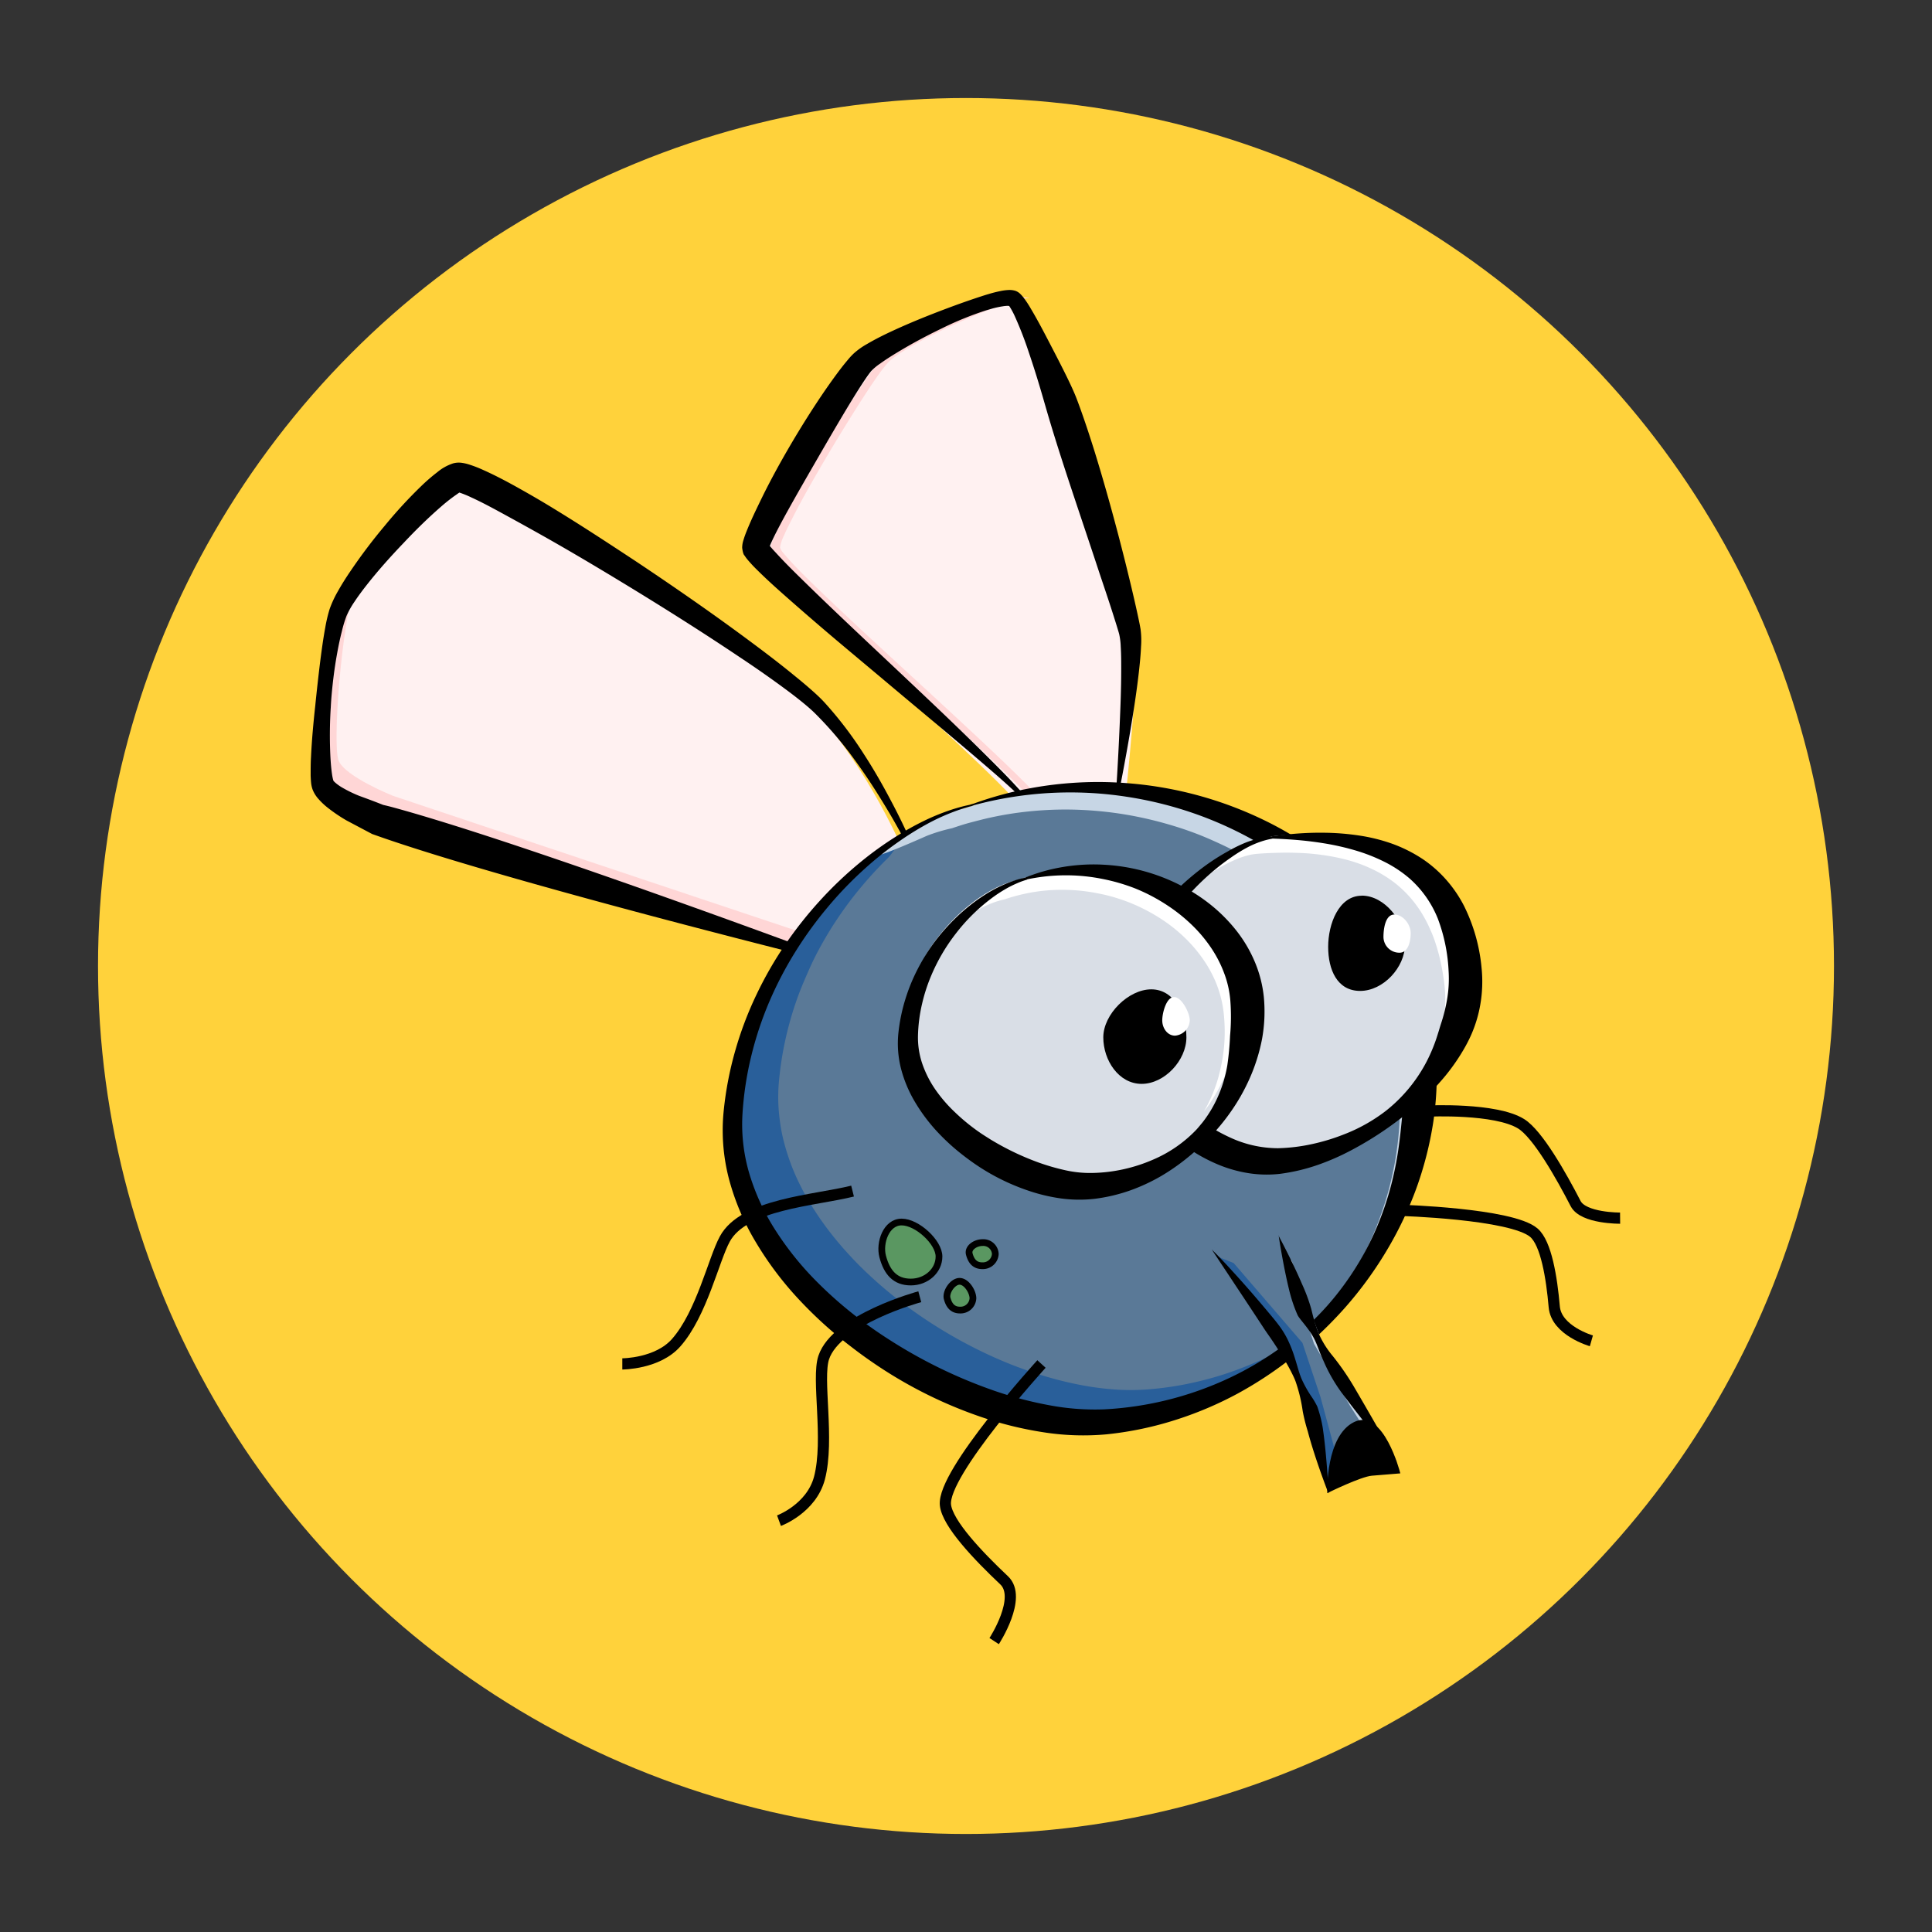 <svg xmlns="http://www.w3.org/2000/svg" viewBox="0 0 453.54 453.54">
  <rect x="0" y="0" width="453.54" height="453.54" fill="#333333" stroke="none"/>
  <defs>
    <style>
      .cls-1 {
        fill: #ffd23b;
      }

      .cls-2 {
        fill: #fff1f1;
      }

      .cls-3 {
        fill: #ffd6d6;
      }

      .cls-11, .cls-12, .cls-4, .cls-8 {
        stroke: #000;
        stroke-miterlimit: 2.1;
      }

      .cls-4 {
        stroke-width: 0.53px;
      }

      .cls-5 {
        fill: #295f9a;
      }

      .cls-6 {
        fill: #5a7997;
      }

      .cls-7 {
        fill: #c7d6e5;
      }

      .cls-8 {
        stroke-width: 0.37px;
      }

      .cls-9 {
        fill: #d9dee6;
      }

      .cls-10 {
        fill: #fff;
      }

      .cls-11 {
        fill: none;
        stroke-width: 2.63px;
      }

      .cls-12 {
        fill: #5a9761;
        stroke-width: 1.58px;
      }
    </style>
  </defs>
  <title>cartoon_fly</title>
  <g id="Livello_2" data-name="Livello 2">
    <circle class="cls-1" cx="226.77" cy="226.77" r="203.76"/>
  </g>
  <g id="svg2">
    <g id="layer1">
      <g id="g4341">
        <path id="path4037" class="cls-2" d="M200.35,224.81,88.54,192.68s-11.27-4.51-12.78-8.27.76-32.32,3.76-40.59,22.55-30.06,27.81-31.57,72.91,42.85,84.19,54.87,21,32.14,23.3,39.65"/>
        <path id="path4035" class="cls-2" d="M264.22,187.16s3.57-32.32,2.07-39.09S242.24,71.41,237.73,69.9s-30.82,10.53-35.33,15-25.56,39.83-25.56,43.59,61.45,56.37,64.46,63.14"/>
        <path id="path4270" class="cls-3" d="M240.7,69.78c-6.62.1-30,10.93-34.25,15.16-4.51,4.51-25.55,39.83-25.55,43.59s61.45,56.37,64.46,63.13l2-.39a9.12,9.12,0,0,0-1-1.38c-.61-.76-1.43-1.68-2.42-2.73-2-2.09-4.6-4.71-7.69-7.68-6.18-5.94-14.15-13.27-22-20.5S198.61,144.6,192.81,139c-2.91-2.78-5.32-5.17-7-7-.84-.91-1.5-1.68-2-2.27a3,3,0,0,1-.69-1.25,9.21,9.21,0,0,1,.92-2.76c.58-1.34,1.42-3,2.45-5,2-3.91,4.81-8.82,7.72-13.75s6-9.89,8.57-13.89c1.3-2,2.49-3.78,3.5-5.18a26.84,26.84,0,0,1,2.4-3,17.85,17.85,0,0,1,2.62-2c1.16-.75,2.57-1.59,4.16-2.46,3.17-1.74,7-3.62,10.88-5.31,1.93-.85,3.85-1.64,5.69-2.35s3.59-1.34,5.18-1.83a32.43,32.43,0,0,1,4.16-1l.36,0a3.28,3.28,0,0,0-1.07-.12Z"/>
        <path id="path4064" class="cls-3" d="M91.81,125c-5.21,6.09-9.87,12.5-11.21,16.2-3,8.27-5.27,36.83-3.77,40.59S89.61,190,89.61,190L198.49,226.4l2.58-3.2L92.27,186.83S81,182.32,79.49,178.56s.74-32.32,3.75-40.59c1.11-3.06,4.49-8,8.57-13Z"/>
        <path id="path3788" class="cls-4" d="M199.77,226.78s-19.42-4.8-42.9-11-51-13.84-67.11-19.43l-2.3-.81-6-3.18a36.39,36.39,0,0,1-4.58-3.13,15.6,15.6,0,0,1-1.88-1.8,7.05,7.05,0,0,1-1.37-2.18,6.41,6.41,0,0,1-.33-1.48c-.06-.59-.09-1.16-.11-1.7,0-1.48,0-3,.09-4.45.18-3.84.54-7.85,1-12,.1-1.06.22-2.13.33-3.21.33-3,.69-6.24,1.15-9.6.24-1.76.51-3.59.86-5.46a34.47,34.47,0,0,1,1-4.25,25,25,0,0,1,1.88-4.08c.91-1.62,1.91-3.22,3-4.81a127.88,127.88,0,0,1,8-10.59,108.36,108.36,0,0,1,8.57-9.32,43,43,0,0,1,3.77-3.26,10.88,10.88,0,0,1,3.58-2,4.71,4.71,0,0,1,2-.12,9.65,9.65,0,0,1,1.54.35,28.59,28.59,0,0,1,3.39,1.31c3.2,1.43,6.32,3.12,9.42,4.88q3.89,2.19,7.86,4.64c6.52,4,12.58,8,18.27,11.74q15.27,10.17,27.13,19c3.76,2.79,7.3,5.5,10.55,8.18q2.06,1.66,4,3.38c1,.89,2,1.82,2.9,2.82a89,89,0,0,1,9.12,12c2.44,3.76,4.38,7.22,6,10.27,2.3,4.3,4,7.89,5.19,10.71.56,1.3,1,2.45,1.43,3.45s.69,1.84.91,2.51c.45,1.35.63,2,.63,2s-.23-.67-.77-2c-.28-.65-.63-1.47-1.09-2.43s-1-2.08-1.65-3.34c-1.4-2.72-3.29-6.17-5.83-10.29-1.8-2.94-3.93-6.25-6.53-9.81a88.27,88.27,0,0,0-9.49-11.13c-.88-.86-1.84-1.67-2.84-2.49q-1.9-1.54-4-3.09c-3.33-2.46-6.94-5-10.81-7.56q-12.19-8.19-27.77-17.65c-5.82-3.53-12-7.21-18.55-10.9q-4-2.25-7.84-4.35c-3.09-1.69-6-3.3-8.92-4.63a24.57,24.57,0,0,0-2.59-1.06,4.3,4.3,0,0,0-.53-.14c-.12,0,.08,0,.63-.09-.29,0-.8.44-1.63,1a42.72,42.72,0,0,0-3.35,2.68c-3.12,2.72-6,5.58-8.64,8.39-3.11,3.25-5.94,6.43-8.45,9.6-1.13,1.43-2.19,2.84-3.13,4.26a20.47,20.47,0,0,0-1.85,3.29A28.69,28.69,0,0,0,80,148.12c-.45,1.75-.81,3.5-1.12,5.22-.61,3.33-1,6.53-1.28,9.59-.09,1-.16,2-.21,3a103,103,0,0,0-.09,11.75c.08,1.44.19,2.82.38,4.1a12.12,12.12,0,0,0,.25,1.28c.09.29.13.45.17.44a5.91,5.91,0,0,0,.59.56,11,11,0,0,0,1.42,1,30.82,30.82,0,0,0,4.08,2c2.2.8,4.11,1.52,5.69,2.15.88.2,1.67.4,2.37.59,8,2.18,18.75,5.58,30.31,9.45s24,8.21,35.44,12.29c22.87,8.15,41.82,15.25,41.82,15.25Z"/>
        <path id="path3899" class="cls-4" d="M262.22,186.94h0v0h0a.23.23,0,0,1,0-.07c0-.06,0-.15,0-.27s0-.58.07-1c.05-.88.13-2.15.23-3.76.17-3,.4-7,.6-11.84.17-3.92.35-8.33.35-13,0-1.72,0-3.44-.11-5.14a16,16,0,0,0-.36-3h0c-.13-.53-.32-1.12-.52-1.78-.32-1.05-.66-2.11-1-3.18-1-3.14-2.08-6.32-3.15-9.51-3-9.13-6.11-18.2-8.66-26.11-1.46-4.51-2.73-8.63-3.75-12.15-.84-2.9-2.18-7.69-4.13-13.42a85.61,85.61,0,0,0-3.24-8.4,18.87,18.87,0,0,0-1.2-2.29,5.23,5.23,0,0,0-.36-.5c-.12-.06,0-.06.22.08,0,0-.22,0-.52-.07a7.66,7.66,0,0,0-1.29.11,21.15,21.15,0,0,0-2.68.58l-1.27.37a77.34,77.34,0,0,0-10.61,4.33c-3.38,1.63-6.89,3.49-10.49,5.68-1.32.8-2.63,1.63-3.89,2.54a12.66,12.66,0,0,0-2.12,1.77c-.22.25-.47.59-.77,1h0c-.4.56-.8,1.15-1.21,1.77-1.08,1.64-2.15,3.37-3.25,5.18-2.62,4.33-5.33,9-8.21,14-1.92,3.33-3.91,6.77-5.91,10.37-.6,1.08-1.19,2.15-1.76,3.22-.87,1.64-1.7,3.22-2.39,4.76a15.32,15.32,0,0,0-.58,1.42c-.08.4-.15.39-.08,0-.17-1-.22-1.33-.24-1.1a3.41,3.41,0,0,0,.24.37c.48.65,1.08,1.31,1.73,2,2.21,2.43,4.53,4.7,6.8,6.92,3.93,3.85,7.69,7.43,11.23,10.78s6.85,6.46,9.94,9.37c4.65,4.39,8.79,8.29,12.41,11.76s6.72,6.5,9.34,9.11c1.64,1.63,3.11,3.11,4.38,4.42s2.36,2.49,3.27,3.49,1.86,2.12,2.46,2.89c.34.43.63.83.84,1.16a5.37,5.37,0,0,1,.46.78c.11.21.16.33.16.33s-.06-.12-.18-.32a4.73,4.73,0,0,0-.51-.74c-.24-.31-.55-.68-.93-1.09-.66-.71-1.55-1.61-2.67-2.66s-2.16-2-3.52-3.21-2.94-2.57-4.7-4.08c-2.8-2.4-6.1-5.2-9.94-8.42s-8.22-6.86-13.13-11c-3.25-2.73-6.75-5.65-10.49-8.8s-7.69-6.55-11.86-10.22c-2.39-2.11-4.89-4.32-7.37-6.79a31.81,31.81,0,0,1-2.19-2.35,8.81,8.81,0,0,1-.73-1h0c-.17-.1-.36-.64-.49-1.64a5.75,5.75,0,0,1,.32-1.82c.21-.7.45-1.35.69-1.94.71-1.79,1.51-3.53,2.33-5.25.54-1.13,1.09-2.26,1.65-3.4,1.89-3.79,3.84-7.33,5.79-10.69,2.91-5,5.85-9.66,8.78-13.92,1.23-1.77,2.47-3.5,3.75-5.16.48-.62,1-1.25,1.52-1.87h0a15.38,15.38,0,0,1,1.28-1.37,16.8,16.8,0,0,1,3.12-2.21c1.51-.89,3-1.65,4.44-2.35,4-1.91,7.73-3.45,11.29-4.84,3.92-1.52,7.61-2.86,11.13-4,.49-.16,1-.32,1.49-.46a28.57,28.57,0,0,1,2.83-.72,11.41,11.41,0,0,1,1.74-.24,4.55,4.55,0,0,1,1.6.16,2.78,2.78,0,0,1,1.09.68,8.47,8.47,0,0,1,.79.9,25,25,0,0,1,1.68,2.57c1.71,2.88,3.16,5.69,4.48,8.23,2.86,5.49,5.15,10,6.23,12.84,1.31,3.44,2.7,7.57,4.13,12.13,2.48,8,5.05,17.27,7.4,26.71.81,3.28,1.61,6.58,2.34,9.84.25,1.12.5,2.24.73,3.36.14.67.28,1.36.39,2.08h0a19.46,19.46,0,0,1,.1,3.86c-.08,1.85-.25,3.64-.44,5.38-.52,4.75-1.21,9.15-1.85,13.06-.79,4.79-1.54,8.82-2.09,11.73-.31,1.59-.55,2.84-.73,3.71-.09.45-.16.79-.2,1s-.05.2-.06.26v.09Z"/>
        <path id="path3986" class="cls-5" d="M214.5,195.26c-19.07,10.16-40.35,34.78-43,66.56-3.25,38.93,51.68,74.56,86.48,71.88a80.61,80.61,0,0,0,43.93-17.56c-.86.49-1.84-14.28-2.56-13.89-1.93,1-3.91,2-5.92,2.83a64.12,64.12,0,0,1-6.14,2.2,63.08,63.08,0,0,1-6.34,1.57,58.82,58.82,0,0,1-6.49.87,39.62,39.62,0,0,1-5.57.06,50.88,50.88,0,0,1-5.87-.69,60.62,60.62,0,0,1-6.07-1.38c-2-.57-4.12-1.24-6.18-2s-4.14-1.66-6.19-2.63-4.1-2.05-6.11-3.2-4-2.39-5.91-3.7-3.83-2.71-5.66-4.17-3.58-3-5.27-4.61-3.31-3.27-4.83-5-2.94-3.49-4.26-5.31a62.59,62.59,0,0,1-3.6-5.61,52.73,52.73,0,0,1-2.87-5.85c-.41-1-.78-2-1.11-3s-.64-2-.9-3-.49-2.06-.67-3.1-.31-2.08-.4-3.12-.16-2.09-.17-3.14,0-2.13.11-3.19c.17-2.12.43-4.19.78-6.23s.77-4,1.27-6,1.09-3.87,1.75-5.74,1.36-3.67,2.14-5.44,1.63-3.51,2.52-5.18,1.83-3.28,2.81-4.85,2-3.08,3.09-4.54,2.17-2.85,3.3-4.19,2.29-2.62,3.47-3.84,2.38-2.39,3.59-3.48c.63-.58-13.92-1.65-13.15-2.27Z"/>
        <path id="path3975" class="cls-6" d="M214.82,194.36c-.77.62-1.56,1.19-2.32,1.84-1.47,1.26-2.73,3.91-4.15,5.31s-2.83,2.87-4.2,4.41-2.7,3.13-4,4.8-2.54,3.42-3.74,5.21-2.32,3.64-3.4,5.56-2.1,3.9-3,5.94-1.81,4.1-2.6,6.24-1.49,4.34-2.1,6.58-1.13,4.55-1.55,6.89-.73,4.72-.94,7.15c-.1,1.22-.14,2.44-.13,3.65s.08,2.4.2,3.6.28,2.4.49,3.59.49,2.37.81,3.55.68,2.33,1.08,3.48.86,2.32,1.35,3.46a58.35,58.35,0,0,0,3.47,6.7,68.6,68.6,0,0,0,4.36,6.43,79.19,79.19,0,0,0,5.15,6.1c1.83,2,3.79,3.89,5.83,5.73s4.17,3.59,6.38,5.27,4.5,3.28,6.84,4.79,4.72,2.92,7.15,4.24,4.9,2.55,7.39,3.67,5,2.13,7.48,3,5,1.67,7.48,2.32,4.92,1.18,7.33,1.58a66.15,66.15,0,0,0,7.1.79,52.16,52.16,0,0,0,6.75-.07,76.35,76.35,0,0,0,7.84-1c2.58-.47,5.14-1.07,7.66-1.79s5-1.57,7.43-2.54,4.82-2,7.15-3.23c.88-.45,1.71-1,2.57-1.48,20.28-16.19,33.13-42,29.59-71.64-4.77-40-57-71-104.52-54.84a47.22,47.22,0,0,0-12.2,4.69Z"/>
        <path id="path4005" class="cls-7" d="M253.59,185.29a82.42,82.42,0,0,0-26.91,4.39,46.86,46.86,0,0,0-12.2,4.69c-.77.61-1.56,1.18-2.32,1.84-5.91,3.6-13.16,8.22,5.42,0a38.82,38.82,0,0,1,5.91-1.78c1.48-.5,3-1,4.47-1.38s3-.79,4.49-1.11a80.06,80.06,0,0,1,9-1.45,84.53,84.53,0,0,1,9-.45,86.13,86.13,0,0,1,8.83.5,84.76,84.76,0,0,1,8.63,1.38c2.84.6,5.62,1.34,8.36,2.2s5.4,1.85,8,3,5.13,2.36,7.58,3.7,4.82,2.79,7.09,4.34a80.14,80.14,0,0,1,6.51,4.95,78.05,78.05,0,0,1,5.84,5.49,72.18,72.18,0,0,1,5.13,6,66.14,66.14,0,0,1,4.31,6.43,59.16,59.16,0,0,1,3.43,6.79,55,55,0,0,1,2.47,7.12c.33,1.21.61,2.43.85,3.66s.45,2.47.59,3.72c.23,1.85.39,3.69.48,5.51s.13,3.62.1,5.41-.12,3.54-.26,5.29-.34,3.49-.59,5.2-.58,3.39-.94,5.06-.78,3.31-1.25,4.93-1,3.23-1.56,4.8-1.18,3.13-1.84,4.66-1.37,3-2.13,4.48-1.56,2.9-2.4,4.31c-.2.34-.42.66-.62,1a78.05,78.05,0,0,0,14.2-55.42c-3.87-32.49-39-59.09-77.62-59.23Z"/>
        <path id="path3784" class="cls-8" d="M228,189.06s.9-.35,2.6-.92,4.18-1.34,7.39-2.1a87,87,0,0,1,26.66-2,89,89,0,0,1,33.88,9.59,82.32,82.32,0,0,1,14,9.13,73.86,73.86,0,0,1,11.81,12A62,62,0,0,1,332.78,229a55.54,55.54,0,0,1,3.89,15.05,76.39,76.39,0,0,1-.37,19.2,82.54,82.54,0,0,1-4,15.7,85.57,85.57,0,0,1-6.54,13.86A89.17,89.17,0,0,1,315.48,307h0q-1.73,1.94-3.58,3.8a96.93,96.93,0,0,1-9.59,8.45,90,90,0,0,1-11.82,7.71A84.09,84.09,0,0,1,276.37,333a79.63,79.63,0,0,1-16.66,3.53,60.08,60.08,0,0,1-14.56-.46,84.88,84.88,0,0,1-15.43-3.84A103.93,103.93,0,0,1,205,319.7c-1.73-1.18-3.4-2.4-5-3.64a97.64,97.64,0,0,1-12.72-11.57,78.23,78.23,0,0,1-9.7-13A57.26,57.26,0,0,1,171.38,277,45,45,0,0,1,170,261.57a80.44,80.44,0,0,1,2.79-14.91,83,83,0,0,1,4.86-12.88,88.71,88.71,0,0,1,7.07-12.29,93,93,0,0,1,7.72-9.74,90.06,90.06,0,0,1,9.47-9.05,81.21,81.21,0,0,1,8.6-6.21,66.13,66.13,0,0,1,7.5-4.11,52.52,52.52,0,0,1,5.63-2.2c1.52-.48,2.68-.77,3.44-.94s1.15-.25,1.15-.25-.38.09-1.13.31-1.89.56-3.38,1.13a49.64,49.64,0,0,0-5.46,2.46,68.4,68.4,0,0,0-7.22,4.42,80.51,80.51,0,0,0-8.19,6.51,88.85,88.85,0,0,0-8.9,9.28,91.12,91.12,0,0,0-7.13,9.81,86.62,86.62,0,0,0-6.39,12.16,81.36,81.36,0,0,0-4.19,12.55,77.38,77.38,0,0,0-2.15,14.29,40.85,40.85,0,0,0,1.71,13.89,52.58,52.58,0,0,0,6.06,13.07,72.38,72.38,0,0,0,9.43,11.81,95.52,95.52,0,0,0,12.3,10.53c1.57,1.13,3.19,2.24,4.85,3.3a115.93,115.93,0,0,0,23.43,11.62,88.78,88.78,0,0,0,14.25,3.9,57.86,57.86,0,0,0,13.14,1,78.73,78.73,0,0,0,29.49-7.42,74.71,74.71,0,0,0,11.79-6.95A67.26,67.26,0,0,0,310,308.5c1.12-1.16,2.18-2.36,3.19-3.58h0a69.09,69.09,0,0,0,9-14.1A71.48,71.48,0,0,0,327,277.28a78.44,78.44,0,0,0,1.59-8.42c.34-2.49.54-4.63.71-6.34a90,90,0,0,0,0-17.56,50.74,50.74,0,0,0-3.17-13.14,59.39,59.39,0,0,0-7.06-13.06,69.35,69.35,0,0,0-10.3-11.44,80.7,80.7,0,0,0-12.65-9.24,87.32,87.32,0,0,0-15.91-7.36,89.09,89.09,0,0,0-15.86-3.89,87.05,87.05,0,0,0-26.2,0c-3.23.49-5.77,1.06-7.51,1.48s-2.66.7-2.66.7Z"/>
        <path id="path3973" class="cls-9" d="M300,196.14c30.73-2.46,41.77,10.91,44.11,30.56,2.81,23.54-22.85,43.32-43.58,44.91-17.11,1.32-36.67-17.27-35.08-36.4S289.71,197,300,196.14Z"/>
        <path id="path4145" class="cls-10" d="M303.47,196.43c-1.77,0-3.6.12-5.52.28-6.77.54-18.88,9-26.84,20.19,1.08-1.28,2.14-2.59,3.29-3.77a64.85,64.85,0,0,1,5.51-5,53.86,53.86,0,0,1,5.51-3.92,34.87,34.87,0,0,1,5.14-2.63,19.4,19.4,0,0,1,2.31-.76,13,13,0,0,1,2.07-.37c1.92-.16,3.77-.23,5.54-.27s3.46,0,5.08.07,3.19.23,4.67.43,2.89.45,4.24.75,2.63.65,3.85,1.06a31.74,31.74,0,0,1,3.47,1.38,28.63,28.63,0,0,1,5.85,3.56,28.11,28.11,0,0,1,2.42,2.19,26.89,26.89,0,0,1,2.1,2.43,27.19,27.19,0,0,1,1.81,2.67,30.18,30.18,0,0,1,1.51,2.88c.46,1,.89,2,1.27,3.09s.69,2.15,1,3.27a53,53,0,0,1,1.31,7.05,29.38,29.38,0,0,1,.2,4.38,31.53,31.53,0,0,1-.41,4.25,32.24,32.24,0,0,1-1,4.13,35.07,35.07,0,0,1-1.51,4,40.56,40.56,0,0,1-2,3.82c-.65,1.09-1.36,2.14-2.11,3.17,6.84-7.64,11-17.19,9.8-27.46-2.2-18.42-12.05-31.33-38.59-30.84Z"/>
        <path id="path3782" class="cls-4" d="M298.68,196.57s.53-.08,1.5-.19,2.38-.28,4.18-.42,4-.24,6.46-.21a58.78,58.78,0,0,1,8.25.66,40.78,40.78,0,0,1,7.41,1.82A33.45,33.45,0,0,1,334,202a28.76,28.76,0,0,1,5.38,4.79,29.77,29.77,0,0,1,4.07,6,40.82,40.82,0,0,1,4.08,14.39,31.32,31.32,0,0,1-.3,8.67,30.11,30.11,0,0,1-2.12,7c-.34.77-.78,1.67-1.34,2.68a47.14,47.14,0,0,1-4.59,6.75,59.4,59.4,0,0,1-7.14,7.3h0c-1.55,1.34-3.2,2.65-4.92,3.91a79.45,79.45,0,0,1-10.17,6.37,55.18,55.18,0,0,1-7.53,3.3,44.2,44.2,0,0,1-9,2.14,27.35,27.35,0,0,1-7.16-.14,30.81,30.81,0,0,1-7.31-2.07,38.61,38.61,0,0,1-12.73-8.71l-.72-.75a41.71,41.71,0,0,1-8-12.31,34.33,34.33,0,0,1-2.21-7.82,31.4,31.4,0,0,1-.25-7.66,34.59,34.59,0,0,1,1.87-8.15,41.91,41.91,0,0,1,3.2-6.8h0a52.41,52.41,0,0,1,4.81-6.89,61.62,61.62,0,0,1,11-10.43,50.51,50.51,0,0,1,5.34-3.42,33.83,33.83,0,0,1,4.3-2.12,22.32,22.32,0,0,1,3.32-1,17.27,17.27,0,0,1,2.07-.35l.69-.06-.68.13a18.81,18.81,0,0,0-2,.55,21.55,21.55,0,0,0-3.15,1.34,35.54,35.54,0,0,0-4,2.46,53.2,53.2,0,0,0-4.89,3.8,60.18,60.18,0,0,0-5.44,5.42,58.79,58.79,0,0,0-4.35,5.49,49.21,49.21,0,0,0-4,6.82,39.55,39.55,0,0,0-2.47,6.4,29.36,29.36,0,0,0-1.14,7.22,26.14,26.14,0,0,0,.67,6.46,29.82,29.82,0,0,0,2.31,6.51A35.91,35.91,0,0,0,277,259.31l.65.61a41.66,41.66,0,0,0,10.83,7.27A27.06,27.06,0,0,0,300,269.81a42,42,0,0,0,8.17-1,48,48,0,0,0,7.28-2.21,39.36,39.36,0,0,0,10-5.58,35.76,35.76,0,0,0,4.26-3.95h0a36.12,36.12,0,0,0,5.41-7.71,38.76,38.76,0,0,0,2.66-6.54c.29-.9.51-1.69.72-2.33a39.27,39.27,0,0,0,1.44-5.69,29,29,0,0,0,.39-6.81,40.38,40.38,0,0,0-2.54-12.41,25.18,25.18,0,0,0-6.7-9.54,28.94,28.94,0,0,0-6.05-4,41.36,41.36,0,0,0-6.53-2.58,60.23,60.23,0,0,0-7.77-1.77c-2.39-.39-4.53-.62-6.32-.77s-3.22-.22-4.2-.27l-1.51-.06Z"/>
        <path id="path4220" class="cls-6" d="M311.63,348.76,306.05,328l-4.26-12.76L288,297.2l14.35-1.59,6.91,18.6,8.51,14.62,3.72,5.84,2.39,8"/>
        <path id="path4239" class="cls-5" d="M285.85,295l16.46,20.26L306.57,328l5.58,20.71,3.05-1.53L310,328l-4.25-12.76-16.15-18.74Z"/>
        <path id="path4263" class="cls-7" d="M303.16,295.8l-.85.86,6.16,18.8,8.5,14.62,3.73,5.84,2.32,7.74,1.66-.82-2.39-8L318.56,329l-8.5-14.61Z"/>
        <path id="path3887" class="cls-4" d="M311.84,350.09s7.56-3.71,10.18-3.93l6.37-.52s-3.85-14.76-10.37-11.59-6.18,16-6.18,16Z"/>
        <path id="path3889" class="cls-11" d="M244.49,320.2s-23.3,25.55-22.55,33.07c.44,4.37,7.73,12,13.77,17.7,4.34,4.07-2.33,14.28-2.33,14.28"/>
        <path id="path3891" class="cls-11" d="M215.92,304.41s-19.54,5.27-22.55,14.28c-1.67,5,1.37,19.25-1,28.29-1.91,7.2-9.5,10-9.5,10"/>
        <path id="path3893" class="cls-11" d="M200.14,279.61c-9,2.25-25.54,3-30,11.27-2.6,4.78-5.42,17.52-11.39,24.3-4.38,5-12.66,5-12.66,5"/>
        <path id="path3895" class="cls-11" d="M328.52,284.12s26.3.75,31.56,5.26c2.88,2.47,4.19,10.56,4.78,17.38.48,5.65,8.72,8,8.72,8"/>
        <path id="path3897" class="cls-11" d="M335.3,260.82s15.79-.75,21.8,3c3.91,2.44,9.41,12.19,12.78,18.72,1.81,3.5,10.44,3.42,10.44,3.42"/>
        <path id="path3835" class="cls-9" d="M241.18,206.59c23.38-8,48.94,6.65,51.28,26.31,2.81,23.53-15.41,42.25-36.14,43.84-17.1,1.32-44.11-16.21-42.52-35.34s17.28-32.69,27.38-34.81Z"/>
        <path id="path4109" class="cls-10" d="M252.12,204.38a41.64,41.64,0,0,0-13.22,2.2c-6.82,1.44-16.08,8.17-21.93,18.22.68-.9,1.32-1.86,2.05-2.68a43.71,43.71,0,0,1,4.19-4.11,38.28,38.28,0,0,1,4.38-3.27,30.48,30.48,0,0,1,4.31-2.32,20.9,20.9,0,0,1,4-1.32,42,42,0,0,1,4.41-1.23,40,40,0,0,1,4.42-.74,43.23,43.23,0,0,1,4.39-.25c1.46,0,2.91.06,4.34.2a42.26,42.26,0,0,1,4.23.63,40.47,40.47,0,0,1,4.11,1c1.34.41,2.65.87,3.93,1.4s2.51,1.12,3.71,1.76,2.36,1.33,3.47,2.07a37.65,37.65,0,0,1,3.19,2.37A38.19,38.19,0,0,1,279,221a33.92,33.92,0,0,1,2.5,2.9,32.32,32.32,0,0,1,2.12,3.12,29.37,29.37,0,0,1,1.68,3.31,27,27,0,0,1,1.21,3.48,26,26,0,0,1,.71,3.62,40.53,40.53,0,0,1,.28,4.36,37.61,37.61,0,0,1-.81,8.28,37,37,0,0,1-1,3.92,36.54,36.54,0,0,1-3.09,7,38.34,38.34,0,0,0,7.65-28.11c-1.91-16-19.14-28.61-38.08-28.51Z"/>
        <path id="path3780" class="cls-4" d="M240.81,206.24s.45-.19,1.29-.49,2.1-.74,3.71-1.16a43.5,43.5,0,0,1,5.86-1.1,42.71,42.71,0,0,1,7.63-.22,44.32,44.32,0,0,1,17.35,4.62,40.89,40.89,0,0,1,7.26,4.6,37.66,37.66,0,0,1,6.14,6.16,31.46,31.46,0,0,1,4.37,7.48,28.61,28.61,0,0,1,2,7.92,35.78,35.78,0,0,1-.42,9.84,42.55,42.55,0,0,1-2.36,7.93,45.44,45.44,0,0,1-3.54,6.92,48.94,48.94,0,0,1-5.31,7h0c-.58.65-1.19,1.28-1.81,1.9a59.2,59.2,0,0,1-4.76,4.23,49.17,49.17,0,0,1-5.81,4,43.35,43.35,0,0,1-7.09,3.3,39.42,39.42,0,0,1-8.48,2,31.83,31.83,0,0,1-7.61-.08,41.09,41.09,0,0,1-7.82-1.86h0a50.48,50.48,0,0,1-12.57-6.33c-.87-.61-1.72-1.23-2.53-1.86a50,50,0,0,1-6.44-5.92,40.9,40.9,0,0,1-4.93-6.7,29.79,29.79,0,0,1-3.15-7.55,23.67,23.67,0,0,1-.65-8.11,41.06,41.06,0,0,1,1.65-8.13,42.58,42.58,0,0,1,2.8-6.88,44.93,44.93,0,0,1,7.13-10.21,44,44,0,0,1,4.83-4.53,40.68,40.68,0,0,1,4.38-3.1,31.38,31.38,0,0,1,3.84-2,27.51,27.51,0,0,1,2.9-1.1c.79-.24,1.39-.38,1.79-.46l.6-.13-.58.19c-.39.13-1,.33-1.72.65a25.38,25.38,0,0,0-2.75,1.36,33.15,33.15,0,0,0-3.55,2.35,43.36,43.36,0,0,0-8.23,8.15,44,44,0,0,0-5.95,10.19,40.31,40.31,0,0,0-2.1,6.56,37,37,0,0,0-.95,7.47,19.45,19.45,0,0,0,1,6.58,25.08,25.08,0,0,0,3.07,6.12A34.14,34.14,0,0,0,224,261.3a46.83,46.83,0,0,0,6,4.88c.76.52,1.55,1,2.36,1.52a63.56,63.56,0,0,0,11.24,5.41h0a51.81,51.81,0,0,0,6.64,1.91,26.72,26.72,0,0,0,6.18.6,37.2,37.2,0,0,0,7.61-.93,37.76,37.76,0,0,0,6.74-2.21,30.93,30.93,0,0,0,10.17-7c.54-.57,1-1.16,1.51-1.76h0a28.78,28.78,0,0,0,4.05-7,31.11,31.11,0,0,0,1.88-6.61,69.8,69.8,0,0,0,.65-7,50.25,50.25,0,0,0,.06-8.2,23.68,23.68,0,0,0-1.27-6,28.65,28.65,0,0,0-3.05-6.19,33.39,33.39,0,0,0-4.63-5.62,39.46,39.46,0,0,0-5.87-4.73,42.91,42.91,0,0,0-7.55-4A44.58,44.58,0,0,0,259,206.1a43.7,43.7,0,0,0-7.23-.86,45.24,45.24,0,0,0-5.81.18c-1.63.16-2.93.38-3.82.54s-1.36.28-1.36.28Z"/>
        <path id="path3885" d="M319.68,210.27c-5.4,0-7.89,6.63-7.89,12s2.11,10.35,7.51,10.35,10.52-5.51,10.52-10.91-4.75-11.46-10.14-11.46Z"/>
        <path id="path3880" d="M270.27,232.25c-5.4,0-11.27,5.88-11.27,11.27s3.62,10.92,9,10.92,10.51-5.52,10.51-10.92S275.67,232.25,270.27,232.25Z"/>
        <path id="path4158" d="M311.84,350.52S308.69,342.45,307,336a42.07,42.07,0,0,1-1.19-4.75,36.53,36.53,0,0,0-1.63-6.84c-.13-.37-.29-.75-.47-1.14a43.81,43.81,0,0,0-2.48-4.55c-1-1.66-2.16-3.48-3.55-5.45-.38-.54-.77-1.11-1.15-1.7-3.61-5.5-6.34-9.59-8.26-12.5-1.25-1.87-2.16-3.25-2.77-4.18l-.75-1.13-.19-.29-.05-.08h0l.9-.7h0l-.89.7h0l.06.06.26.25,1,1c.78.81,1.93,2,3.46,3.69,2.38,2.59,5.67,6.3,9.89,11.41.45.55.87,1.1,1.26,1.63a21.06,21.06,0,0,1,1.91,3.2,31,31,0,0,1,1.23,3c.66,1.92,1.08,3.63,1.58,5.08.15.42.3.82.47,1.19a28.17,28.17,0,0,0,2.09,3.75,18.2,18.2,0,0,1,1.5,2.52,30,30,0,0,1,1.26,4.85c1,6.63,1.4,15.5,1.4,15.5Z"/>
        <path id="path4160" d="M300.1,290s3.24,6,5.54,11.41a41.07,41.07,0,0,1,2.18,5.87c.2.78.52,2.25,1.08,3.93h0c.26.77.56,1.59.92,2.39a22.18,22.18,0,0,0,3,4.67,62,62,0,0,1,4.94,7.13c7.37,12.59,10.13,17.78,10.14,17.79h0l-1,.6,1-.6h0s-4-4.44-12.85-16.12a37.94,37.94,0,0,1-4.32-7.51c-1-2.09-1.49-3.91-2.25-5.34a17.09,17.09,0,0,0-1.37-2.17h0c-1.08-1.48-2.16-2.63-2.51-3.35a34.71,34.71,0,0,1-2-6c-1.42-5.81-2.44-12.68-2.44-12.68Z"/>
        <path id="path4311" class="cls-10" d="M275.59,234.07c-1.78,0-2.75,3.7-2.75,5.47s1.18,3.58,3,3.58a3.76,3.76,0,0,0,3.46-3.58c0-1.77-1.89-5.47-3.66-5.47Z"/>
        <path id="path4313" class="cls-10" d="M327.31,214.69c-2.06,0-2.54,3.23-2.54,5.28a3.73,3.73,0,0,0,3.77,3.68c2,0,2.62-2.56,2.62-4.61s-1.8-4.35-3.85-4.35Z"/>
        <path id="path4317" class="cls-12" d="M211.66,286.87c-3.65,0-5.29,4.91-4.45,8.09,1,3.78,2.95,6,6.6,6s6.62-2.66,6.62-6-5.12-8.09-8.77-8.09Z"/>
        <path id="path4320" class="cls-12" d="M230.65,291.7c-1.68,0-3.49,1.22-3.11,2.68.46,1.75,1.37,2.75,3.05,2.75a2.92,2.92,0,0,0,3.06-2.75A2.81,2.81,0,0,0,230.65,291.7Z"/>
        <path id="path4339" class="cls-12" d="M225.29,300.79c-1.69,0-3.33,2.55-2.95,4,.46,1.75,1.37,2.75,3,2.75a2.92,2.92,0,0,0,3.06-2.75c0-1.51-1.48-4-3.16-4Z"/>
      </g>
    </g>
  </g>
</svg>
